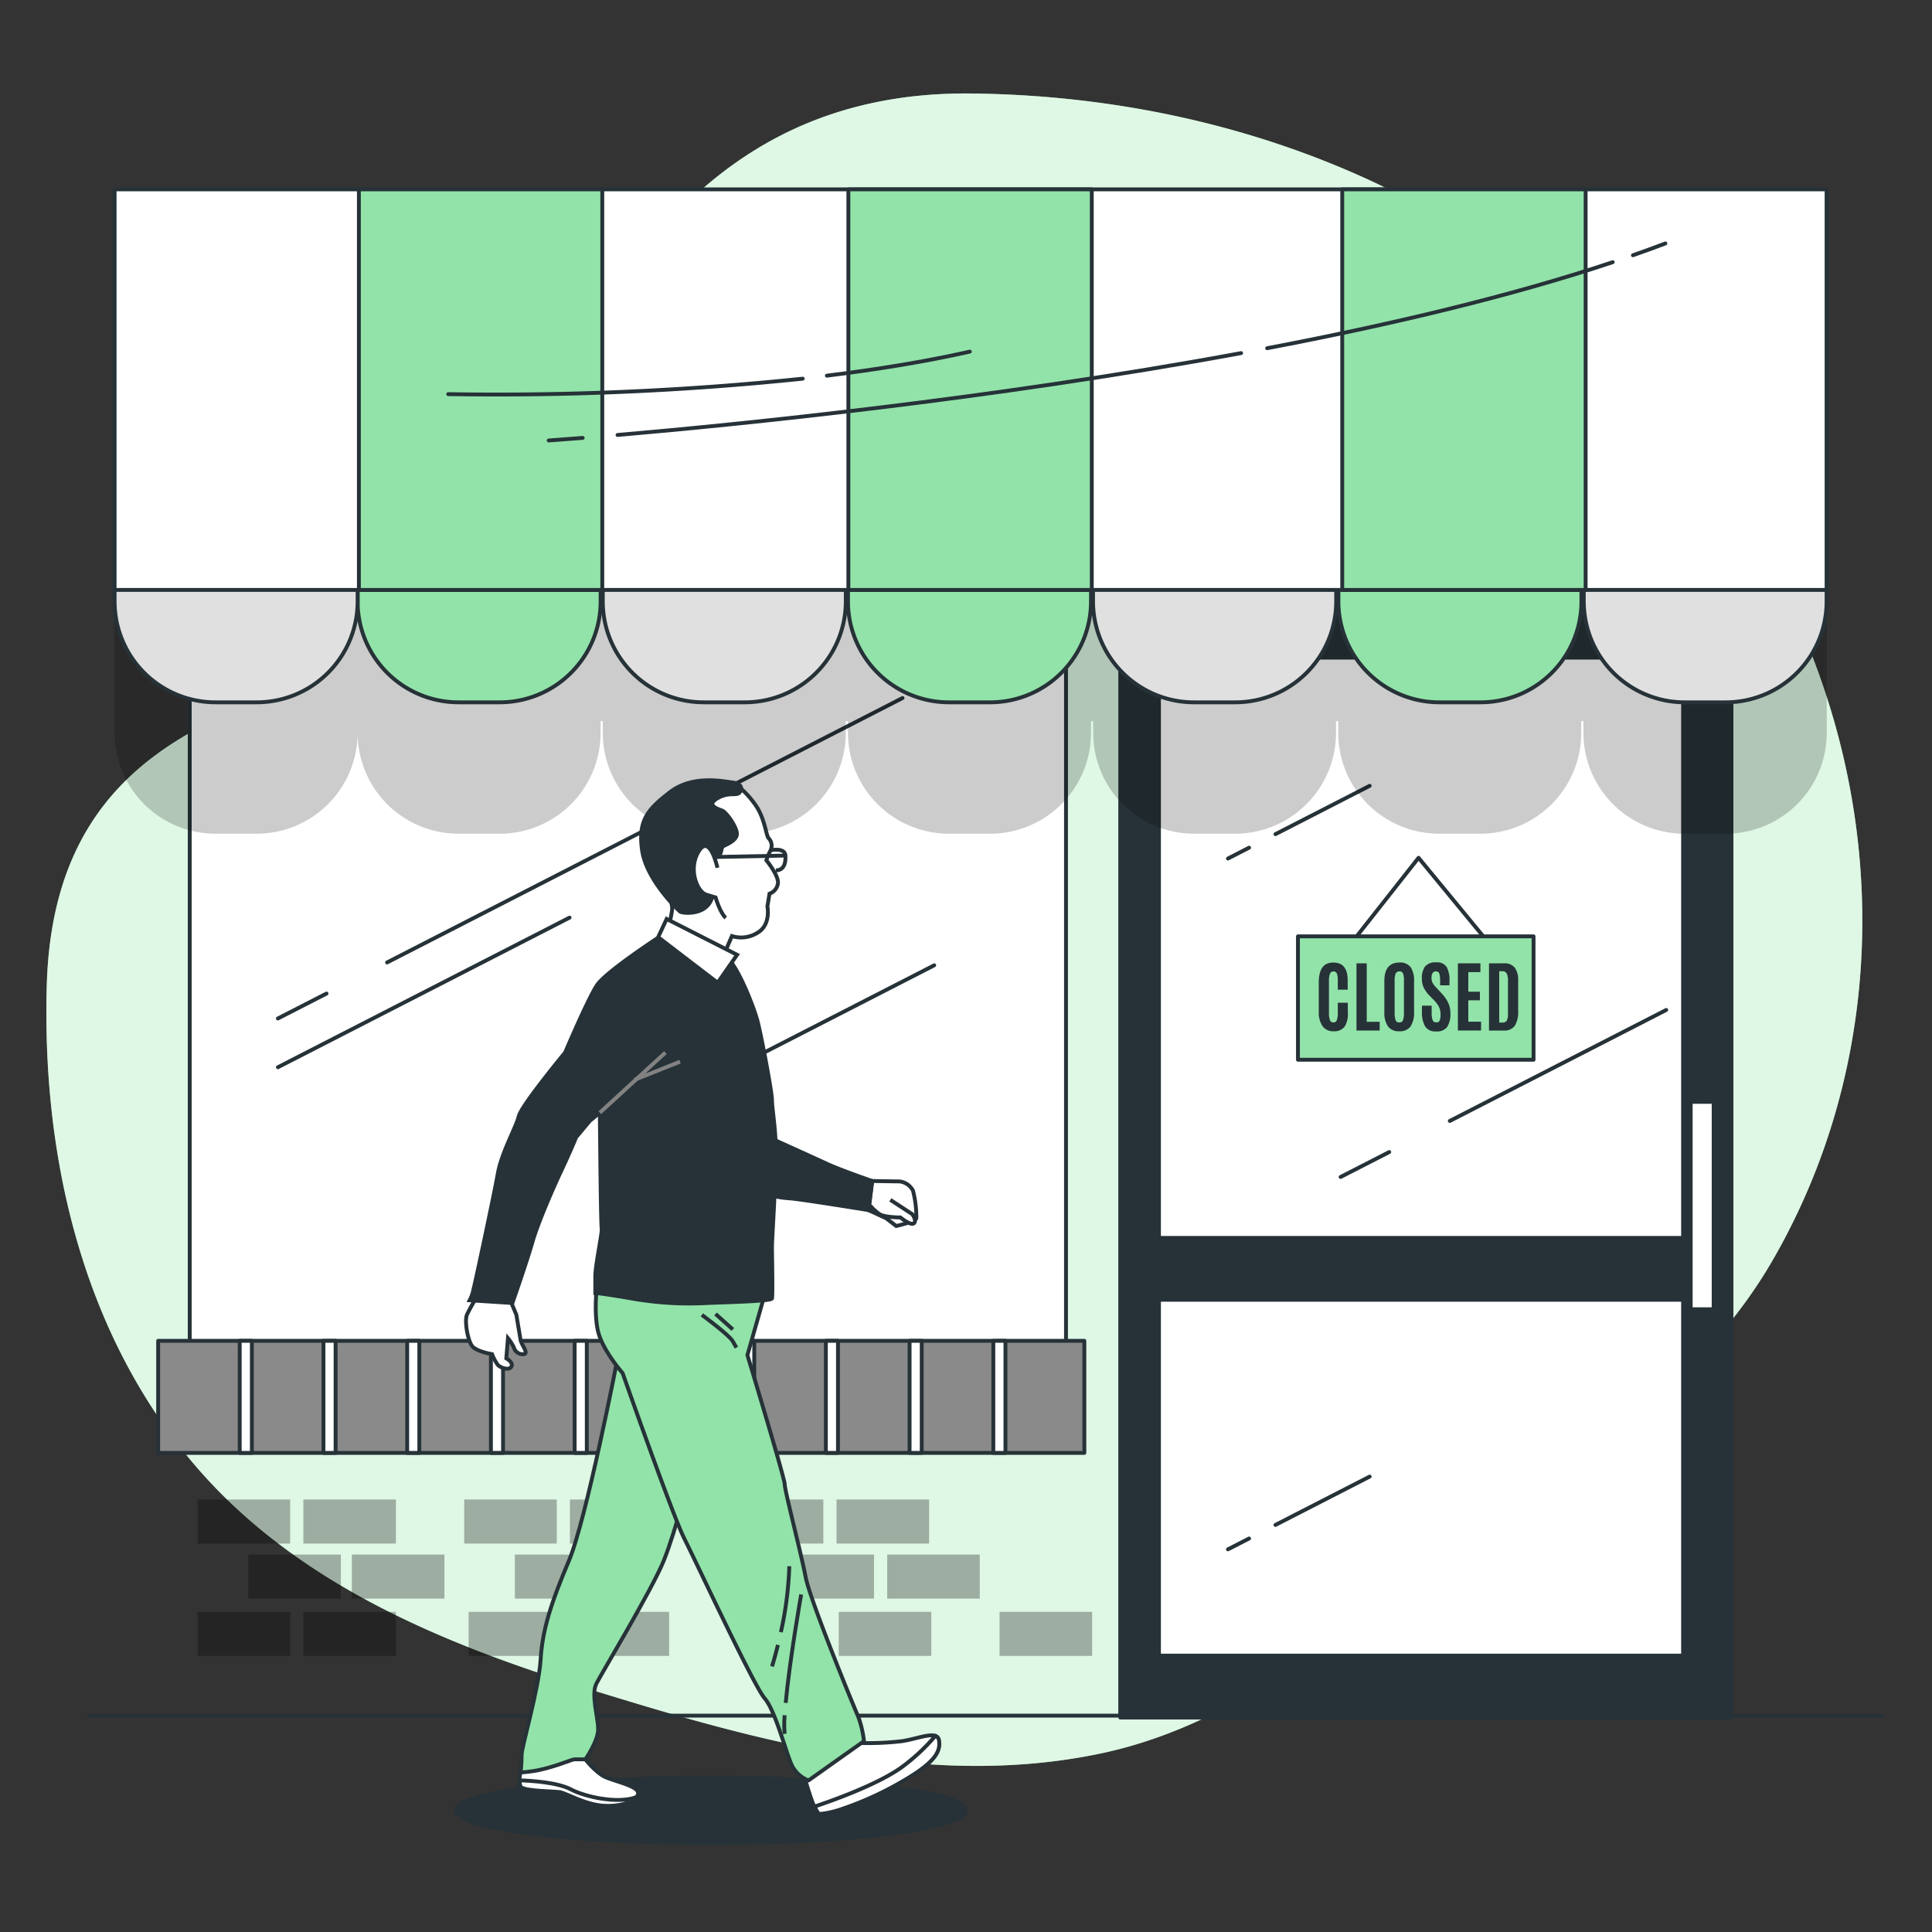 <svg xmlns="http://www.w3.org/2000/svg" viewBox="0 0 500 500"><rect x="0" y="0" width="500" height="500" fill="#333333" stroke="none"/><g id="freepik--background-simple--inject-14"><path d="M416,89.8a218.12,218.12,0,0,0-59.47-42.19c-32.79-15.5-68.91-23-105-23.41-105.57-1.3-113.6,124.06-146.06,141.49S14.14,185.17,12.11,254.9C10.83,298.75,21,343.84,49.43,378c26.09,31.29,64.4,47.15,102.15,58.87C194,450,238.93,463,283.53,454.07,329.29,445,361.44,408.33,399,383.58c23.66-15.59,44.9-32,59.51-57,1.74-3,3.38-6,4.94-9.13,19.55-38.86,23.39-83.68,12.6-125.73C466.39,154,444.55,118,416,89.8Z" style="fill:#92E3A9"></path><path d="M416,89.8a218.12,218.12,0,0,0-59.47-42.19c-32.79-15.5-68.91-23-105-23.41-105.57-1.3-113.6,124.06-146.06,141.49S14.14,185.17,12.11,254.9C10.83,298.75,21,343.84,49.43,378c26.09,31.29,64.4,47.15,102.15,58.87C194,450,238.93,463,283.53,454.07,329.29,445,361.44,408.33,399,383.58c23.66-15.59,44.9-32,59.51-57,1.74-3,3.38-6,4.94-9.13,19.55-38.86,23.39-83.68,12.6-125.73C466.39,154,444.55,118,416,89.8Z" style="fill:#fff;opacity:0.7"></path></g><g id="freepik--Floor--inject-14"><line x1="486.93" y1="444" x2="23" y2="444" style="fill:#fff;stroke:#263238;stroke-linecap:round;stroke-linejoin:round"></line></g><g id="freepik--Shop--inject-14"><rect x="289.92" y="156.17" width="158.18" height="288.33" style="fill:#263238;stroke:#263238;stroke-linecap:round;stroke-linejoin:round"></rect><rect x="299.94" y="170.19" width="135.64" height="150.17" style="fill:#fff;stroke:#263238;stroke-linecap:round;stroke-linejoin:round"></rect><line x1="359.53" y1="298.15" x2="346.95" y2="304.6" style="fill:#fff;stroke:#263238;stroke-linecap:round;stroke-linejoin:round"></line><line x1="431.21" y1="261.38" x2="375.21" y2="290.1" style="fill:#fff;stroke:#263238;stroke-linecap:round;stroke-linejoin:round"></line><line x1="323.26" y1="219.38" x2="317.79" y2="222.19" style="fill:#fff;stroke:#263238;stroke-linecap:round;stroke-linejoin:round"></line><line x1="354.47" y1="203.37" x2="330.09" y2="215.88" style="fill:#fff;stroke:#263238;stroke-linecap:round;stroke-linejoin:round"></line><rect x="299.94" y="336.38" width="135.64" height="92.1" style="fill:#fff;stroke:#263238;stroke-linecap:round;stroke-linejoin:round"></rect><rect x="438.05" y="285.66" width="4.94" height="52.67" style="fill:#fff"></rect><line x1="323.26" y1="398.16" x2="317.79" y2="400.97" style="fill:#fff;stroke:#263238;stroke-linecap:round;stroke-linejoin:round"></line><line x1="354.47" y1="382.14" x2="330.09" y2="394.65" style="fill:#fff;stroke:#263238;stroke-linecap:round;stroke-linejoin:round"></line><g style="opacity:0.3"><rect x="51.14" y="388.07" width="23.95" height="11.4"></rect><rect x="78.51" y="388.07" width="23.95" height="11.4"></rect><rect x="78.51" y="417.15" width="23.95" height="11.4"></rect><rect x="217.07" y="417.15" width="23.95" height="11.4"></rect><rect x="258.69" y="417.15" width="23.95" height="11.4"></rect><rect x="51.14" y="417.15" width="23.95" height="11.4"></rect><rect x="149.22" y="417.15" width="23.95" height="11.4"></rect><rect x="121.28" y="417.15" width="23.95" height="11.4"></rect><rect x="64.26" y="402.32" width="23.95" height="11.4"></rect><rect x="91.06" y="402.32" width="23.95" height="11.4"></rect><rect x="120.14" y="388.07" width="23.95" height="11.4"></rect><rect x="147.5" y="388.07" width="23.95" height="11.4"></rect><rect x="133.25" y="402.32" width="23.95" height="11.4"></rect><rect x="189.13" y="388.07" width="23.95" height="11.4"></rect><rect x="216.5" y="388.07" width="23.95" height="11.4"></rect><rect x="202.24" y="402.32" width="23.95" height="11.4"></rect><rect x="229.61" y="402.32" width="23.95" height="11.4"></rect></g><rect x="49.1" y="156.44" width="226.78" height="206.23" style="fill:#fff;stroke:#263238;stroke-linecap:round;stroke-linejoin:round"></rect><line x1="84.5" y1="257.13" x2="71.92" y2="263.58" style="fill:#fff;stroke:#263238;stroke-linecap:round;stroke-linejoin:round"></line><line x1="233.57" y1="180.65" x2="100.18" y2="249.08" style="fill:#fff;stroke:#263238;stroke-linecap:round;stroke-linejoin:round"></line><line x1="147.4" y1="237.48" x2="71.92" y2="276.2" style="fill:#fff;stroke:#263238;stroke-linecap:round;stroke-linejoin:round"></line><line x1="170.09" y1="286.59" x2="157.51" y2="293.04" style="fill:#fff;stroke:#263238;stroke-linecap:round;stroke-linejoin:round"></line><line x1="241.77" y1="249.82" x2="185.77" y2="278.54" style="fill:#fff;stroke:#263238;stroke-linecap:round;stroke-linejoin:round"></line><rect x="40.93" y="347" width="239.7" height="29" style="fill:#8a8a8a;stroke:#263238;stroke-linecap:round;stroke-linejoin:round"></rect><rect x="127.05" y="347" width="3.14" height="29" style="fill:#fff;stroke:#263238;stroke-linecap:round;stroke-linejoin:round"></rect><rect x="148.72" y="347" width="3.14" height="29" style="fill:#fff;stroke:#263238;stroke-linecap:round;stroke-linejoin:round"></rect><rect x="105.38" y="347" width="3.14" height="29" style="fill:#fff;stroke:#263238;stroke-linecap:round;stroke-linejoin:round"></rect><rect x="62.04" y="347" width="3.14" height="29" style="fill:#fff;stroke:#263238;stroke-linecap:round;stroke-linejoin:round"></rect><rect x="83.71" y="347" width="3.14" height="29" style="fill:#fff;stroke:#263238;stroke-linecap:round;stroke-linejoin:round"></rect><rect x="170.39" y="347" width="3.14" height="29" style="fill:#fff;stroke:#263238;stroke-linecap:round;stroke-linejoin:round"></rect><rect x="235.4" y="347" width="3.14" height="29" style="fill:#fff;stroke:#263238;stroke-linecap:round;stroke-linejoin:round"></rect><rect x="257.07" y="347" width="3.14" height="29" style="fill:#fff;stroke:#263238;stroke-linecap:round;stroke-linejoin:round"></rect><rect x="192.06" y="347" width="3.14" height="29" style="fill:#fff;stroke:#263238;stroke-linecap:round;stroke-linejoin:round"></rect><rect x="213.73" y="347" width="3.14" height="29" style="fill:#fff;stroke:#263238;stroke-linecap:round;stroke-linejoin:round"></rect></g><g id="freepik--Sign--inject-14"><polyline points="348.25 245.95 367.12 222 387.45 246.68" style="fill:none;stroke:#263238;stroke-linecap:round;stroke-linejoin:round"></polyline><rect x="335.91" y="242.32" width="60.97" height="31.94" style="fill:#92E3A9;stroke:#263238;stroke-linecap:round;stroke-linejoin:round"></rect><path d="M348,265.68a3.27,3.27,0,0,1-2.82,1.21,3.35,3.35,0,0,1-2.88-1.28,6.16,6.16,0,0,1-1-3.72v-7.57q0-3.88,2-4.85a4.19,4.19,0,0,1,1.82-.36c2.44,0,3.66,1.55,3.66,4.63v2.39h-2.56V253.9a5.88,5.88,0,0,0-.22-1.92.88.88,0,0,0-.89-.57.91.91,0,0,0-.92.61,5.13,5.13,0,0,0-.26,1.87V262a5.65,5.65,0,0,0,.25,2,.89.89,0,0,0,.9.6.9.9,0,0,0,.9-.61,6.06,6.06,0,0,0,.24-2V259.5h2.6V262A6.23,6.23,0,0,1,348,265.68Z" style="fill:#263238"></path><path d="M351.06,266.7V249.31h2.65v15.13h3.35v2.26Z" style="fill:#263238"></path><path d="M365.05,265.64a3.34,3.34,0,0,1-2.91,1.25,3.42,3.42,0,0,1-2.93-1.25,6.41,6.41,0,0,1-.94-3.8v-7.95c0-3.19,1.31-4.79,3.91-4.79a3.35,3.35,0,0,1,2.9,1.22,6.1,6.1,0,0,1,.88,3.57v7.95A6.47,6.47,0,0,1,365.05,265.64ZM361.17,264a.93.93,0,0,0,1,.6.89.89,0,0,0,.94-.62,6.51,6.51,0,0,0,.23-2.11v-8.1a5,5,0,0,0-.23-1.81.88.88,0,0,0-.91-.56,1,1,0,0,0-1,.56,4.46,4.46,0,0,0-.27,1.8v8.11A6.82,6.82,0,0,0,361.17,264Z" style="fill:#263238"></path><path d="M368,261.81v-1.55h2.51V262a5.69,5.69,0,0,0,.25,2,.9.9,0,0,0,.93.59.89.89,0,0,0,.9-.48,4,4,0,0,0,.22-1.58,4.37,4.37,0,0,0-.39-1.91,6.77,6.77,0,0,0-1.25-1.71l-1.29-1.32a8,8,0,0,1-1.4-1.95,5.22,5.22,0,0,1-.5-2.33,5.14,5.14,0,0,1,.83-3.2,3.46,3.46,0,0,1,2.86-1.05,2.91,2.91,0,0,1,2.74,1.22,7.14,7.14,0,0,1,.72,3.57V255H372.7v-1.24a5.54,5.54,0,0,0-.22-1.82.82.82,0,0,0-.84-.54,1,1,0,0,0-.88.41,2.23,2.23,0,0,0-.28,1.25,2.75,2.75,0,0,0,.28,1.32,6.87,6.87,0,0,0,1,1.26l1.43,1.55a9.06,9.06,0,0,1,1.62,2.36,6.14,6.14,0,0,1,.55,2.61,6.32,6.32,0,0,1-.82,3.61,3.27,3.27,0,0,1-2.87,1.16,3.08,3.08,0,0,1-2.85-1.3A7.18,7.18,0,0,1,368,261.81Z" style="fill:#263238"></path><path d="M377.3,266.7V249.31h5.83v2.28H380v5.06h3v2.23h-3v5.54h3.3v2.28Z" style="fill:#263238"></path><path d="M385.35,266.7V249.31h3.9a3.28,3.28,0,0,1,2.78,1.13,5.43,5.43,0,0,1,.87,3.34v7.84a6.74,6.74,0,0,1-.87,3.85,3.28,3.28,0,0,1-2.88,1.23Zm2.65-2.06h.87a1.22,1.22,0,0,0,1.06-.47,3.27,3.27,0,0,0,.33-1.74v-8.59a4.07,4.07,0,0,0-.33-1.92,1.21,1.21,0,0,0-1.14-.57H388Z" style="fill:#263238"></path></g><g id="freepik--Awning--inject-14"><path d="M410.36,83H29.66V189.64a26.12,26.12,0,0,0,26.12,26.12H66.42a26.12,26.12,0,0,0,26.13-26.12,26.11,26.11,0,0,0,26.12,26.12h10.64a26.11,26.11,0,0,0,26.12-26.12v-3H156v3a26.12,26.12,0,0,0,26.13,26.12h10.64a26.12,26.12,0,0,0,26.12-26.12v-3h.57v3a26.12,26.12,0,0,0,26.12,26.12h10.64a26.12,26.12,0,0,0,26.13-26.12v-3h.57v3A26.11,26.11,0,0,0,309,215.76h10.64a26.11,26.11,0,0,0,26.12-26.12v-3h.58v3a26.11,26.11,0,0,0,26.12,26.12h10.64a26.11,26.11,0,0,0,26.12-26.12v-3h.57v3A26.12,26.12,0,0,0,436,215.76h10.63a26.12,26.12,0,0,0,26.13-26.12V83Z" style="opacity:0.2"></path><path d="M92.55,145.19h62.89a0,0,0,0,1,0,0v10.45a26.12,26.12,0,0,1-26.12,26.12H118.67a26.12,26.12,0,0,1-26.12-26.12V145.19A0,0,0,0,1,92.55,145.19Z" style="fill:#92E3A9;stroke:#263238;stroke-linecap:round;stroke-linejoin:round"></path><path d="M29.66,145.19H92.55a0,0,0,0,1,0,0v10.45a26.12,26.12,0,0,1-26.12,26.12H55.78a26.12,26.12,0,0,1-26.12-26.12V145.19A0,0,0,0,1,29.66,145.19Z" style="fill:#e0e0e0;stroke:#263238;stroke-linecap:round;stroke-linejoin:round"></path><path d="M156,145.19h62.89a0,0,0,0,1,0,0v10.45a26.12,26.12,0,0,1-26.12,26.12H182.13A26.12,26.12,0,0,1,156,155.64V145.19A0,0,0,0,1,156,145.19Z" style="fill:#e0e0e0;stroke:#263238;stroke-linecap:round;stroke-linejoin:round"></path><path d="M219.46,145.19h62.89a0,0,0,0,1,0,0v10.45a26.12,26.12,0,0,1-26.12,26.12H245.58a26.12,26.12,0,0,1-26.12-26.12V145.19A0,0,0,0,1,219.46,145.19Z" style="fill:#92E3A9;stroke:#263238;stroke-linecap:round;stroke-linejoin:round"></path><path d="M282.92,145.19H345.8a0,0,0,0,1,0,0v10.45a26.12,26.12,0,0,1-26.12,26.12H309a26.12,26.12,0,0,1-26.12-26.12V145.19a0,0,0,0,1,0,0Z" style="fill:#e0e0e0;stroke:#263238;stroke-linecap:round;stroke-linejoin:round"></path><path d="M346.38,145.19h62.89a0,0,0,0,1,0,0v10.45a26.12,26.12,0,0,1-26.12,26.12H372.5a26.12,26.12,0,0,1-26.12-26.12V145.19A0,0,0,0,1,346.38,145.19Z" style="fill:#92E3A9;stroke:#263238;stroke-linecap:round;stroke-linejoin:round"></path><path d="M409.83,145.19h62.89a0,0,0,0,1,0,0v10.45a26.12,26.12,0,0,1-26.12,26.12H436a26.12,26.12,0,0,1-26.12-26.12V145.19A0,0,0,0,1,409.83,145.19Z" style="fill:#e0e0e0;stroke:#263238;stroke-linecap:round;stroke-linejoin:round"></path><rect x="29.66" y="49" width="443.06" height="103.68" style="fill:#fff;stroke:#263238;stroke-linecap:round;stroke-linejoin:round"></rect><rect x="92.88" y="49" width="62.99" height="103.68" style="fill:#92E3A9;stroke:#263238;stroke-linecap:round;stroke-linejoin:round"></rect><rect x="219.56" y="49" width="62.99" height="103.68" style="fill:#92E3A9;stroke:#263238;stroke-linecap:round;stroke-linejoin:round"></rect><rect x="347.37" y="49" width="62.99" height="103.68" style="fill:#92E3A9;stroke:#263238;stroke-linecap:round;stroke-linejoin:round"></rect><path d="M422.6,66.06q4.29-1.5,8.4-3.06" style="fill:none;stroke:#263238;stroke-linecap:round;stroke-linejoin:round"></path><path d="M327.94,90.12c31.71-6.05,62.91-13.41,89.43-22.27" style="fill:none;stroke:#263238;stroke-linecap:round;stroke-linejoin:round"></path><path d="M159.82,112.57c30.67-2.65,96.44-9.2,161.38-21.19" style="fill:none;stroke:#263238;stroke-linecap:round;stroke-linejoin:round"></path><path d="M142,114s3.13-.22,8.8-.67" style="fill:none;stroke:#263238;stroke-linecap:round;stroke-linejoin:round"></path><path d="M214,97.22c12.59-1.55,25.19-3.57,37-6.22" style="fill:none;stroke:#263238;stroke-linecap:round;stroke-linejoin:round"></path><path d="M116,102a764.86,764.86,0,0,0,91.74-4" style="fill:none;stroke:#263238;stroke-linecap:round;stroke-linejoin:round"></path></g><g id="freepik--Character--inject-14"><ellipse cx="184" cy="468.51" rx="66" ry="8.49" style="fill:#263238;stroke:#263238;stroke-linecap:round;stroke-linejoin:round"></ellipse><path d="M151.47,455.31s2.59,3.3,4.95,4.48,8.72,2.36,8.72,4.25-3.77,3.53-8.72,3.3-9.9-3.3-11.55-3.54-8.25-.24-9.9-1.18.94-8.48.94-8.48l13.44-.95Z" style="fill:#fff;stroke:#263238;stroke-miterlimit:10"></path><path d="M144.87,463.8c1.65.24,6.6,3.3,11.55,3.54,4,.19,7.22-.85,8.32-2.25-5.07,1.85-13.52-.15-17-2s-10.56-2.26-13.27-2.33c0,.9.11,1.61.54,1.86C136.62,463.56,143.22,463.56,144.87,463.8Z" style="fill:#fff;stroke:#263238;stroke-miterlimit:10"></path><path d="M159.72,352.07s-8,41.25-12.49,51.86-6.84,17.68-7.31,25.46S135,452,135,454.14s-.23,4.24-.23,4.24-1.89.71,3.06,0,10.14-3.07,10.84-3.07h2.83s3.3-4.71,3.3-7.77-1.88-9-.47-11.79,14.38-24.28,17.44-31.82,7.31-24,7.55-24.75-16-29.94-16-29.94S159.72,347.12,159.72,352.07Z" style="fill:#92E3A9;stroke:#263238;stroke-linecap:round;stroke-linejoin:round"></path><path d="M225.72,305.64s5.79.11,7.09.11a4.53,4.53,0,0,1,3.47,2.38,27.73,27.73,0,0,1,.87,7.16c-.22.87-5.21,2-5.21,2l-2.6-2-4.56-2.11Z" style="fill:#fff;stroke:#263238;stroke-miterlimit:10"></path><path d="M230.42,310.52l5.65,3.69s1.3,1.74.43,2.39-3.47-1.52-3.47-1.52-4.13,0-5.43-.87a13,13,0,0,1-2.38-2.17" style="fill:#fff;stroke:#263238;stroke-miterlimit:10"></path><path d="M198.38,294.09s12,5.42,15.56,7.07,11.78,4.48,11.78,4.48l-.94,7.54s-18.86-3.07-20.74-3.07a25.68,25.68,0,0,1-5.19-.94Z" style="fill:#263238;stroke:#263238;stroke-miterlimit:10"></path><path d="M131.9,336.13l1.73,4.12s.87,5.21,1.09,6.51,2.17,3.47.87,3.69a2.38,2.38,0,0,1-2.61-1.74,11.08,11.08,0,0,0-1.52-2.38l-.43,5.21s1.95,1.08,1.3,2.17-2.82.21-3.47-.44a12.47,12.47,0,0,1-1.52-2.82s-4.12-.65-5.21-2.17-1.95-6.29-1.3-8a44.23,44.23,0,0,1,3.25-5.64Z" style="fill:#fff;stroke:#263238;stroke-miterlimit:10"></path><path d="M222.19,451.07a74.45,74.45,0,0,0,11.31-.47c4.48-.71,9-2.83,9.43-.24s-.47,5.43-9,10.38a85.19,85.19,0,0,1-16.5,7.54,25,25,0,0,1-5.42,1.18c-1.18,0-3.77-9.43-3.77-9.43l12.26-9.19Z" style="fill:#fff;stroke:#263238;stroke-miterlimit:10"></path><path d="M234,460.74c8.49-4.95,9.43-7.78,9-10.38a1.34,1.34,0,0,0-.93-1.11,51.64,51.64,0,0,1-8.5,7.95c-6.32,4.69-19.33,9.2-22.74,10.33.49,1.13,1,1.93,1.29,1.93a25,25,0,0,0,5.42-1.18A85.19,85.19,0,0,0,234,460.74Z" style="fill:#fff;stroke:#263238;stroke-miterlimit:10"></path><path d="M154.54,332.27s-.95,7.31.23,12.26,6.37,10.84,6.37,10.84,13,37,16,42.9,17.92,38,20.75,41.25S203.56,454.14,205,457a8.08,8.08,0,0,0,4.24,3.78L223.6,450.6a27.81,27.81,0,0,0-1.41-6.13c-.95-2.12-12.5-30.17-13.68-36.3s-5.42-22.39-5.42-24-9.66-33.47-9.66-33.47l4.24-14.85.47-3.3-42.9-2.12Z" style="fill:#92E3A9;stroke:#263238;stroke-linecap:round;stroke-linejoin:round"></path><path d="M203.07,443.9a27.59,27.59,0,0,0,0,4.81" style="fill:none;stroke:#263238;stroke-miterlimit:10"></path><path d="M207.34,412.65s-3,17-4,28.06" style="fill:none;stroke:#263238;stroke-miterlimit:10"></path><path d="M202.09,422.4a90.87,90.87,0,0,0,2.18-17.06" style="fill:none;stroke:#263238;stroke-miterlimit:10"></path><path d="M199.79,431.27s.7-2.15,1.54-5.56" style="fill:none;stroke:#263238;stroke-miterlimit:10"></path><path d="M181.64,340.29s7.07,5.18,8,6.83l.94,1.65" style="fill:none;stroke:#263238;stroke-miterlimit:10"></path><line x1="185.18" y1="340.05" x2="189.66" y2="344.06" style="fill:none;stroke:#263238;stroke-miterlimit:10"></line><path d="M171,242.23s-14.15,9.19-16.5,12.73-8.25,17.44-8.25,17.44-11.32,13.67-12,16.5-4.47,9.43-5.42,14.85S123,332,122.48,333.92a9.07,9.07,0,0,1-.94,2.59l11.07.71s3.78-10.84,5.19-15.79,5.42-14.14,7.54-18.62,3.77-8.49,3.77-8.49l3.54-4.24,2.59-2.12s.24,29,.47,29.93-1.65,9.43-1.65,12.5v4.24s1.18,0,9.43,1.41a85.39,85.39,0,0,0,19.57,1.18c5.42-.23,16.5-.47,16.73-1.18s0-11.55,0-13.43,1.18-19.8,1-25.7-1-10.13-1-12.25-2.83-17-3.77-20.51-4.71-13.2-7.54-16S171,242.23,171,242.23Z" style="fill:#263238;stroke:#263238;stroke-miterlimit:10"></path><line x1="155.24" y1="287.96" x2="172.21" y2="272.4" style="fill:none;stroke:#828282;stroke-miterlimit:10"></line><line x1="164.2" y1="279.47" x2="175.99" y2="274.76" style="fill:none;stroke:#828282;stroke-miterlimit:10"></line><path d="M191.35,203.74a23,23,0,0,1,4.66,5.34c1.92,3.16,2.33,7.27,2.88,7.82a2.78,2.78,0,0,1,.54,3.15,15.1,15.1,0,0,0-1.09,2.6s3.15,3.84,3,5.89a3.31,3.31,0,0,1-2.19,2.74l-.55,3.29s1,4.8-2.6,6.85a7.91,7.91,0,0,1-6.58.83l-2.6,6L173,240.19s.82-3.56.95-4.79-1.09-4.94-1.37-5.76-4.52-5.34-4-10.14,3.84-11.37,7.54-13.43a21.23,21.23,0,0,1,9.32-2.6C187.1,203.47,191.35,203.74,191.35,203.74Z" style="fill:#fff;stroke:#263238;stroke-miterlimit:10"></path><path d="M184.63,222.24a4.44,4.44,0,0,0,1.65-1.1c.55-.68.27-1.78,1-2.19s3.7-1.51,3.42-3.42-2.74-5.35-3.83-5.76-4.25-1.37-1.24-3.15,4.94-.55,5.76-1.51.55-2.33-1.78-2.6-10.28-2.06-16.17,2.46-8.36,7.4-7.27,15.08,9.32,15.48,9.87,15.89,5.89,1,7.81-2.6-.27-6.58-.27-7.54A15.93,15.93,0,0,1,184.63,222.24Z" style="fill:#263238;stroke:#263238;stroke-miterlimit:10"></path><line x1="183.13" y1="221.83" x2="203.27" y2="221.42" style="fill:none;stroke:#263238;stroke-miterlimit:10"></line><path d="M199.43,220.05s3.7-.82,3.84,1.37-.55,3.83-2.47,3.83" style="fill:none;stroke:#263238;stroke-miterlimit:10"></path><path d="M185.67,224.58s-1.92-8.89-4.8-4.33-.48,10.57,1.92,11.29l2.4.72s1.2,4.08,2.64,5.28" style="fill:#fff;stroke:#263238;stroke-miterlimit:10"></path><polygon points="172.53 237.83 170.33 242.54 185.73 254.33 190.76 247.1 172.53 237.83" style="fill:#fff;stroke:#263238;stroke-miterlimit:10"></polygon></g></svg>